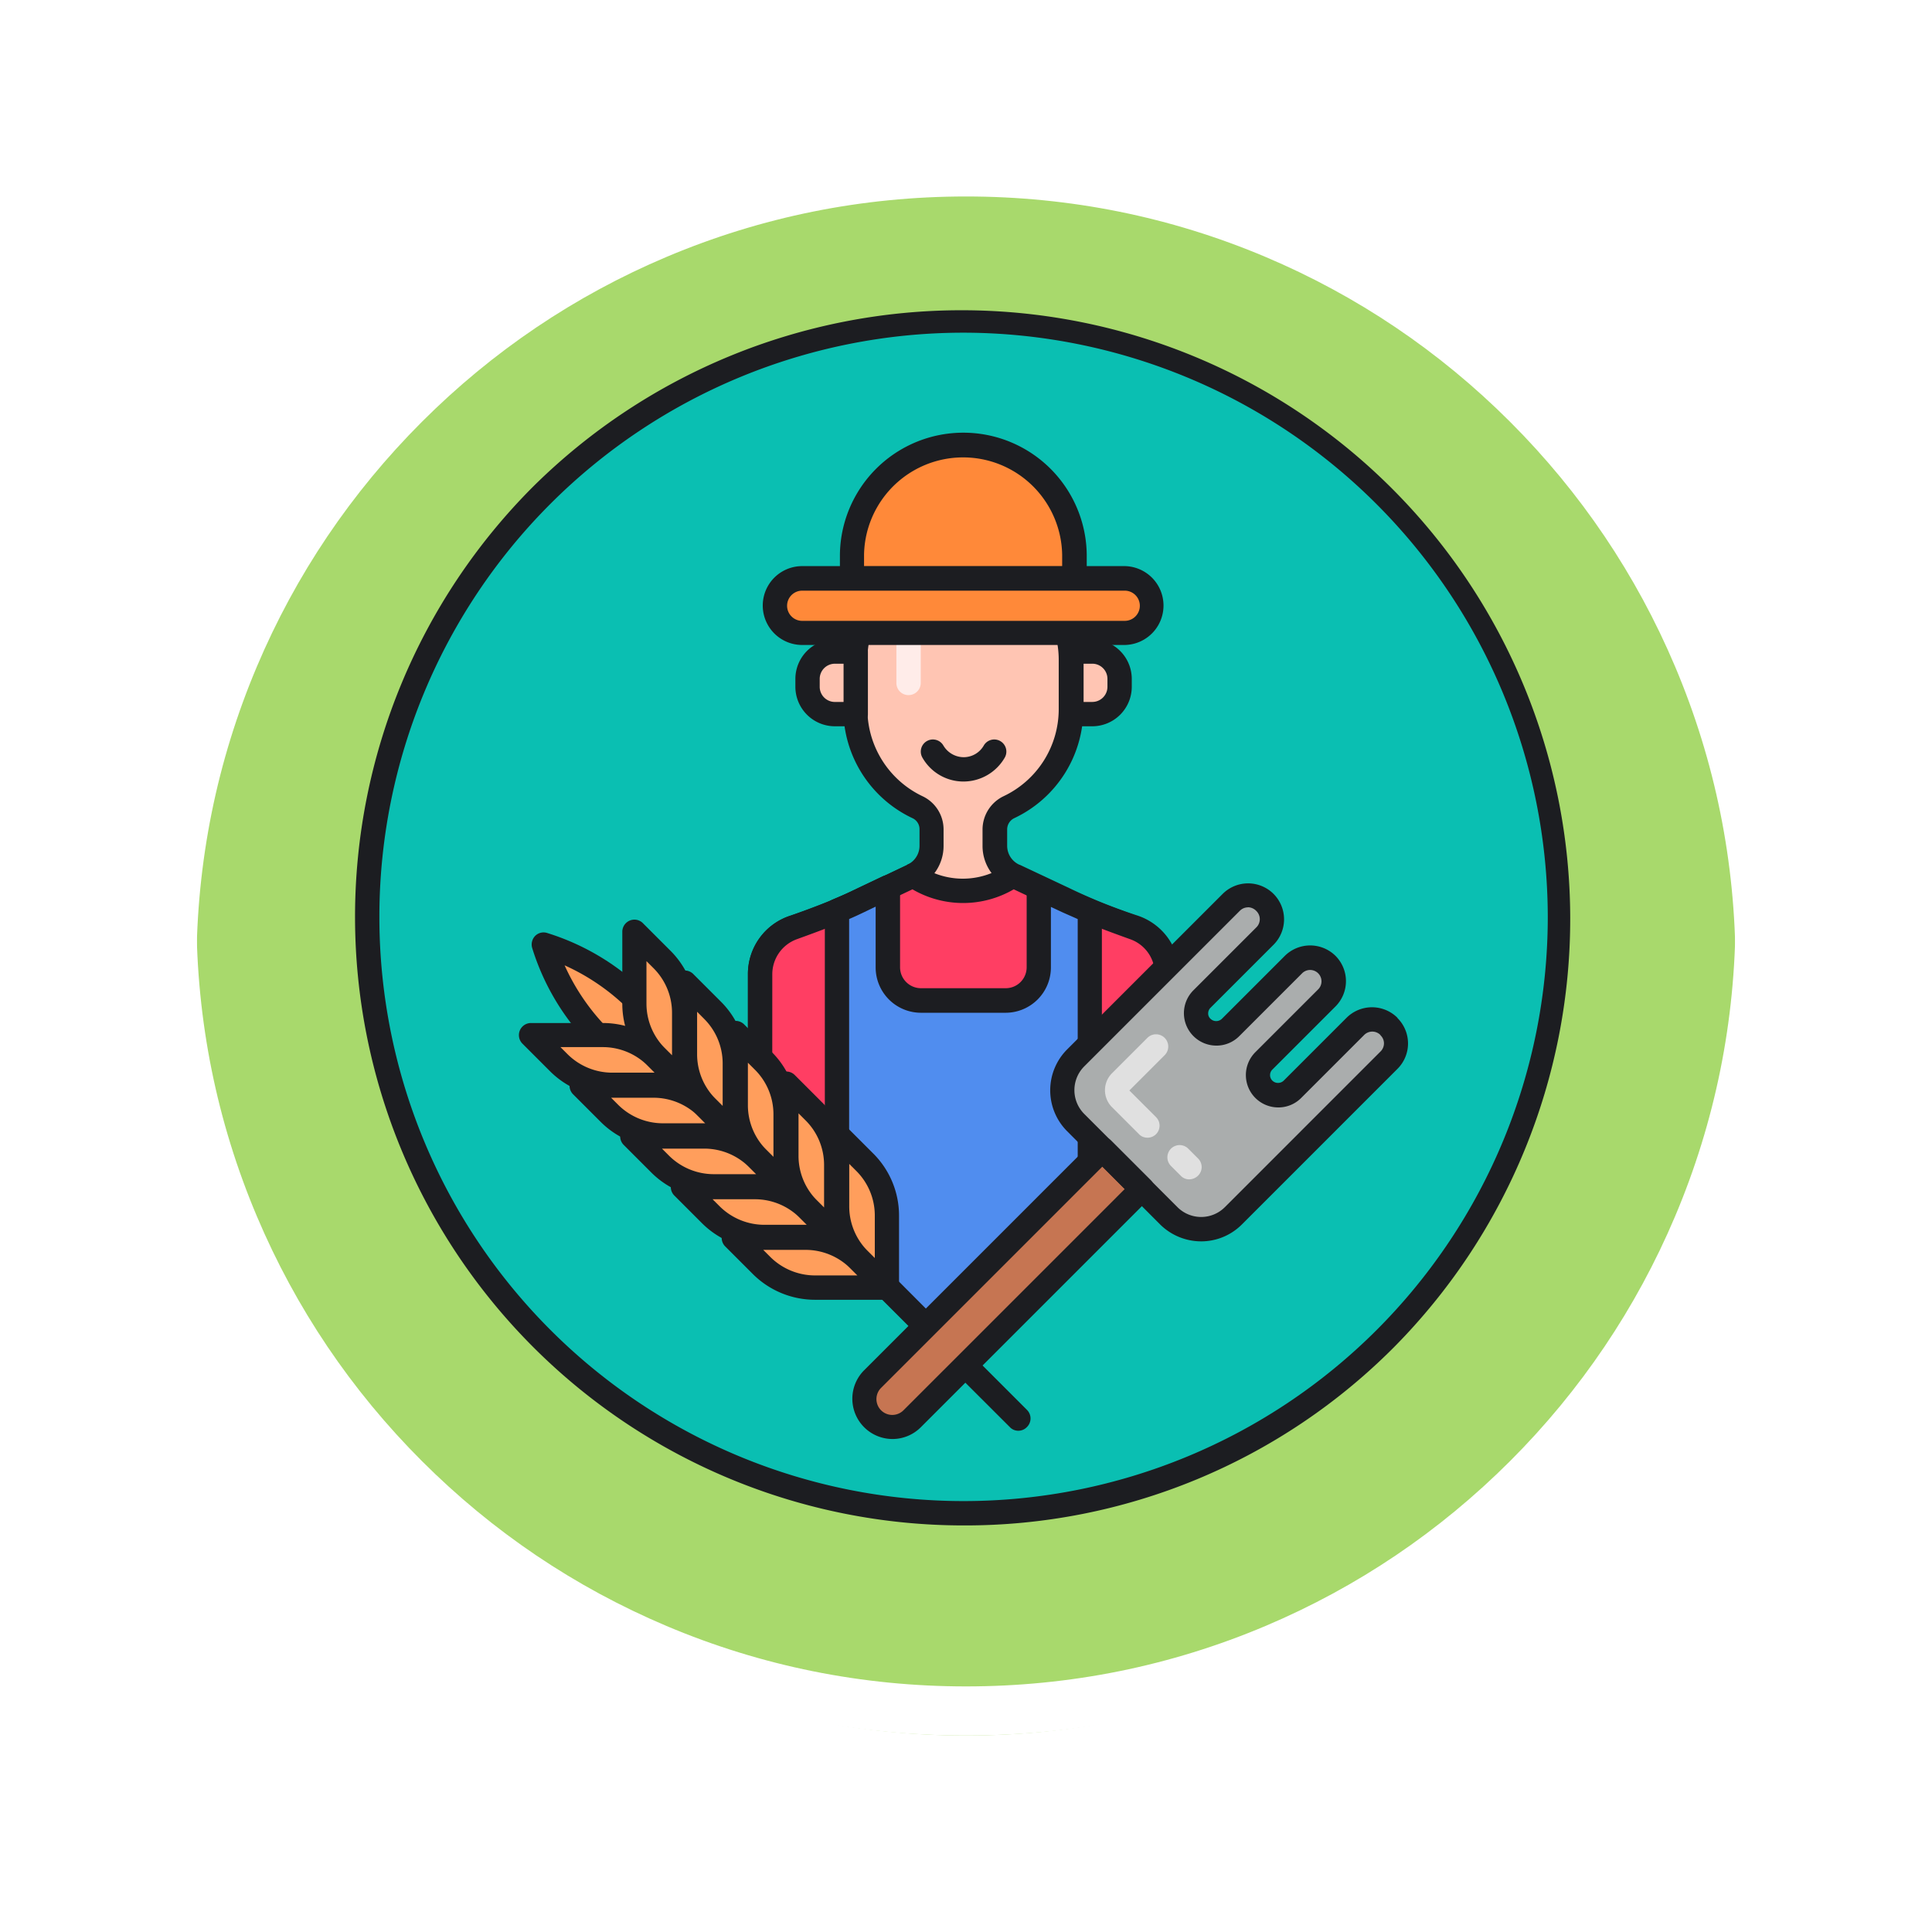 <svg xmlns="http://www.w3.org/2000/svg" xmlns:xlink="http://www.w3.org/1999/xlink" width="118" height="118" viewBox="0 0 118 118">
  <defs>
    <filter id="Trazado_874925" x="0" y="0" width="118" height="118" filterUnits="userSpaceOnUse">
      <feOffset dy="3" input="SourceAlpha"/>
      <feGaussianBlur stdDeviation="3" result="blur"/>
      <feFlood flood-opacity="0.161"/>
      <feComposite operator="in" in2="blur"/>
      <feComposite in="SourceGraphic"/>
    </filter>
  </defs>
  <g id="Grupo_1199307" data-name="Grupo 1199307" transform="translate(-4976.392 8377.577)">
    <g id="Grupo_1198189" data-name="Grupo 1198189" transform="translate(4176.892 -10888.734)">
      <g id="Grupo_1111316" data-name="Grupo 1111316" transform="translate(808.5 2517.157)">
        <g id="Grupo_1109835" data-name="Grupo 1109835" transform="translate(0 0)">
          <g id="Grupo_1107913" data-name="Grupo 1107913" transform="translate(0 0)">
            <g transform="matrix(1, 0, 0, 1, -9, -6)" filter="url(#Trazado_874925)">
              <g id="Trazado_874925-2" data-name="Trazado 874925" transform="translate(9 6)" fill="#9ad354" opacity="0.859">
                <path d="M 50 98.5 C 43.452 98.5 37.1 97.218 31.122 94.689 C 25.347 92.246 20.16 88.749 15.705 84.295 C 11.251 79.84 7.753 74.653 5.311 68.878 C 2.782 62.9 1.5 56.548 1.5 50 C 1.5 43.452 2.782 37.1 5.311 31.122 C 7.753 25.347 11.251 20.16 15.705 15.705 C 20.16 11.251 25.347 7.753 31.122 5.311 C 37.1 2.782 43.452 1.5 50 1.5 C 56.548 1.5 62.899 2.782 68.878 5.311 C 74.653 7.753 79.84 11.251 84.294 15.705 C 88.749 20.16 92.246 25.347 94.689 31.122 C 97.217 37.1 98.499 43.452 98.499 50 C 98.499 56.548 97.217 62.9 94.689 68.878 C 92.246 74.653 88.749 79.84 84.294 84.295 C 79.84 88.749 74.653 92.246 68.878 94.689 C 62.899 97.218 56.548 98.5 50 98.5 Z" stroke="none"/>
                <path d="M 50 3 C 43.653 3 37.499 4.242 31.706 6.692 C 26.11 9.059 21.083 12.449 16.766 16.766 C 12.449 21.083 9.059 26.11 6.692 31.706 C 4.242 37.499 3 43.653 3 50 C 3 56.346 4.242 62.501 6.692 68.294 C 9.059 73.89 12.449 78.917 16.766 83.234 C 21.083 87.551 26.11 90.941 31.706 93.308 C 37.499 95.758 43.653 97 50 97 C 56.346 97 62.501 95.758 68.293 93.308 C 73.89 90.941 78.916 87.551 83.234 83.234 C 87.551 78.917 90.94 73.89 93.307 68.294 C 95.757 62.501 96.999 56.346 96.999 50 C 96.999 43.653 95.757 37.499 93.307 31.706 C 90.94 26.11 87.551 21.083 83.234 16.766 C 78.916 12.449 73.89 9.059 68.293 6.692 C 62.501 4.242 56.346 3 50 3 M 50 0 C 77.614 0 99.999 22.386 99.999 50 L 99.999 50 C 99.999 77.614 77.614 100 50 100 C 22.386 100 0 77.614 0 50 L 0 50 C 0 22.386 22.386 0 50 0 Z" stroke="none" fill="#fff"/>
              </g>
            </g>
            <g id="Trazado_874923" data-name="Trazado 874923" transform="translate(0 0)" fill="none">
              <path d="M50,0a50,50,0,0,1,50,50h0A50,50,0,0,1,0,50H0A50,50,0,0,1,50,0Z" stroke="none"/>
              <path d="M 50 3 C 43.653 3 37.499 4.242 31.706 6.692 C 26.11 9.059 21.083 12.449 16.766 16.766 C 12.449 21.083 9.059 26.11 6.692 31.706 C 4.242 37.499 3 43.653 3 50 C 3 56.346 4.242 62.501 6.692 68.294 C 9.059 73.89 12.449 78.917 16.766 83.234 C 21.083 87.551 26.11 90.941 31.706 93.308 C 37.499 95.758 43.653 97 50 97 C 56.346 97 62.501 95.758 68.293 93.308 C 73.89 90.941 78.916 87.551 83.234 83.234 C 87.551 78.917 90.94 73.89 93.307 68.294 C 95.757 62.501 96.999 56.346 96.999 50 C 96.999 43.653 95.757 37.499 93.307 31.706 C 90.94 26.11 87.551 21.083 83.234 16.766 C 78.916 12.449 73.89 9.059 68.293 6.692 C 62.501 4.242 56.346 3 50 3 M 50 0 C 77.614 0 99.999 22.386 99.999 50 L 99.999 50 C 99.999 77.614 77.614 100 50 100 C 22.386 100 0 77.614 0 50 L 0 50 C 0 22.386 22.386 0 50 0 Z" stroke="none" fill="#fff"/>
            </g>
          </g>
        </g>
      </g>
    </g>
    <g id="farmer_10649822" transform="translate(4998.076 -8358.745)">
      <g id="Grupo_1199257" data-name="Grupo 1199257" transform="translate(0.411 0.412)">
        <circle id="Elipse_12158" data-name="Elipse 12158" cx="36.757" cy="36.757" r="36.757" transform="translate(0 0)" fill="#0abfb2"/>
      </g>
      <g id="Grupo_1199258" data-name="Grupo 1199258" transform="translate(0 0)">
        <path id="Trazado_1031019" data-name="Trazado 1031019" d="M37.168,74.336A37.173,37.173,0,0,1,10.883,10.883a37.173,37.173,0,0,1,52.57,52.57A36.93,36.93,0,0,1,37.168,74.336Zm0-72.849A35.681,35.681,0,1,0,72.849,37.168,35.729,35.729,0,0,0,37.168,1.487Z" transform="translate(0 0)" fill="#1c1d21"/>
      </g>
      <g id="Grupo_1199259" data-name="Grupo 1199259" transform="translate(24.754 14.882)">
        <path id="Trazado_1031020" data-name="Trazado 1031020" d="M189.232,123a33.163,33.163,0,0,1-4.207-1.695l-3-1.412a2.007,2.007,0,0,1-1.189-1.844v-1.026a1.473,1.473,0,0,1,.862-1.338,6.611,6.611,0,0,0,3.791-5.962v-3.033a6.586,6.586,0,0,0-13.172,0v3.033a6.585,6.585,0,0,0,3.791,5.962,1.49,1.49,0,0,1,.862,1.338v1.026a2.048,2.048,0,0,1-1.189,1.844l-3.033,1.442a32.085,32.085,0,0,1-4.133,1.68,3.012,3.012,0,0,0-2.111,2.869v12.578h24.858V125.88A3.063,3.063,0,0,0,189.232,123Z" transform="translate(-166.5 -100.1)" fill="#ffc5b3"/>
      </g>
      <g id="Grupo_1199260" data-name="Grupo 1199260" transform="translate(23.996 14.139)">
        <path id="Trazado_1031021" data-name="Trazado 1031021" d="M187,134.944H162.143a.736.736,0,0,1-.743-.743V121.623a3.734,3.734,0,0,1,2.631-3.583,33.408,33.408,0,0,0,4.044-1.635l3.033-1.442a.015.015,0,0,0,.015-.015,1.269,1.269,0,0,0,.758-1.16v-1.026a.738.738,0,0,0-.446-.669,7.358,7.358,0,0,1-4.207-6.631V102.43a7.33,7.33,0,0,1,14.659,0v3.033a7.358,7.358,0,0,1-4.207,6.631.763.763,0,0,0-.446.669v1.026a1.27,1.27,0,0,0,.758,1.16h.015l3,1.412a33.654,33.654,0,0,0,4.118,1.665,3.734,3.734,0,0,1,2.632,3.583v12.578a.781.781,0,0,1-.758.758Zm-24.115-1.487h23.371V121.623a2.248,2.248,0,0,0-1.591-2.156,32.461,32.461,0,0,1-4.3-1.739l-3-1.412a2.753,2.753,0,0,1-1.635-2.513v-1.026a2.26,2.26,0,0,1,1.293-2.022,5.882,5.882,0,0,0,3.36-5.293V102.43a5.843,5.843,0,1,0-11.686,0v3.033a5.9,5.9,0,0,0,3.36,5.293,2.243,2.243,0,0,1,1.293,2.022V113.8a2.753,2.753,0,0,1-1.635,2.513l-3.018,1.427a31.607,31.607,0,0,1-4.237,1.71,2.248,2.248,0,0,0-1.591,2.156v11.849Z" transform="translate(-161.4 -95.1)" fill="#1c1d21"/>
      </g>
      <g id="Grupo_1199263" data-name="Grupo 1199263" transform="translate(29.615 7.508)">
        <g id="Grupo_1199261" data-name="Grupo 1199261" transform="translate(0.728 0.743)">
          <path id="Trazado_1031022" data-name="Trazado 1031022" d="M217.689,63.751V62.294a6.794,6.794,0,1,0-13.589,0v1.457Z" transform="translate(-204.1 -55.5)" fill="#ff8939"/>
        </g>
        <g id="Grupo_1199262" data-name="Grupo 1199262">
          <path id="Trazado_1031023" data-name="Trazado 1031023" d="M213.517,60.238H199.943a.736.736,0,0,1-.743-.743V58.038a7.538,7.538,0,0,1,15.075,0v1.457A.769.769,0,0,1,213.517,60.238Zm-12.83-1.487h12.087v-.714a6.051,6.051,0,0,0-12.1,0v.714Z" transform="translate(-199.2 -50.5)" fill="#1c1d21"/>
        </g>
      </g>
      <g id="Grupo_1199264" data-name="Grupo 1199264" transform="translate(24.739 34.626)">
        <path id="Trazado_1031024" data-name="Trazado 1031024" d="M189.266,236.1a43.818,43.818,0,0,1-4.074-1.621l-3.256-1.531-.089-.045a5.435,5.435,0,0,1-6.051.03l-.03-.03-.089.045-3.256,1.546a42.884,42.884,0,0,1-4.029,1.606,3.013,3.013,0,0,0-1.992,2.825V251.5h24.858V238.921A3.013,3.013,0,0,0,189.266,236.1Z" transform="translate(-166.4 -232.9)" fill="#ff3e63"/>
      </g>
      <g id="Grupo_1199265" data-name="Grupo 1199265" transform="translate(23.996 33.892)">
        <path id="Trazado_1031025" data-name="Trazado 1031025" d="M187,248.057H162.143a.736.736,0,0,1-.743-.743V234.736a3.753,3.753,0,0,1,2.483-3.524c1.368-.491,2.691-.981,3.955-1.576l3.256-1.546a.015.015,0,0,0,.015-.015c.015,0,.015-.015.03-.015l.015-.015a.74.74,0,0,1,.743.045l.03.03a4.668,4.668,0,0,0,5.218-.015.74.74,0,0,1,.743-.045l.03.015c.015,0,.015.015.03.015h.015l3.256,1.531c1.264.595,2.572,1.07,4.014,1.591a3.753,3.753,0,0,1,2.483,3.524v12.578a.711.711,0,0,1-.714.743Zm-24.115-1.487h23.371V234.736a2.258,2.258,0,0,0-1.5-2.126c-1.487-.535-2.81-1.026-4.148-1.65l-2.973-1.4a6.136,6.136,0,0,1-6.185,0l-2.973,1.412c-1.323.624-2.691,1.13-4.088,1.635a2.278,2.278,0,0,0-1.5,2.126Z" transform="translate(-161.4 -227.967)" fill="#1c1d21"/>
      </g>
      <g id="Grupo_1199266" data-name="Grupo 1199266" transform="translate(34.553 26.331)">
        <path id="Trazado_1031026" data-name="Trazado 1031026" d="M235.026,179.681a2.885,2.885,0,0,1-2.513-1.457.739.739,0,1,1,1.279-.743,1.449,1.449,0,0,0,1.234.714,1.417,1.417,0,0,0,1.234-.714.739.739,0,1,1,1.279.743A2.916,2.916,0,0,1,235.026,179.681Z" transform="translate(-232.411 -177.111)" fill="#1c1d21"/>
      </g>
      <g id="Grupo_1199267" data-name="Grupo 1199267" transform="translate(29.437 35.369)">
        <path id="Trazado_1031027" data-name="Trazado 1031027" d="M213.447,239.327c-.461-.193-.907-.387-1.353-.595l-1.754-.818v4.876a2.024,2.024,0,0,1-2.022,2.022h-5.174a2.024,2.024,0,0,1-2.022-2.022V237.9l-1.814.862c-.431.208-.862.387-1.308.58v19.907l6.735,6.854,8.7-10.466V239.327Z" transform="translate(-198 -237.9)" fill="#508def"/>
      </g>
      <g id="Grupo_1199268" data-name="Grupo 1199268" transform="translate(28.694 34.617)">
        <path id="Trazado_1031028" data-name="Trazado 1031028" d="M200.582,262.539a.7.7,0,0,1-.52-.223l-6.839-6.854a.757.757,0,0,1-.223-.52V235.02a.7.7,0,0,1,.223-.52.85.85,0,0,1,.238-.164c.461-.193.877-.372,1.264-.565l1.814-.862a.76.76,0,0,1,.714.045.75.75,0,0,1,.342.624v4.891a1.278,1.278,0,0,0,1.279,1.279h5.174a1.278,1.278,0,0,0,1.279-1.279v-4.862a.75.75,0,0,1,.342-.624.76.76,0,0,1,.714-.045l1.754.833c.4.193.833.372,1.323.58a.741.741,0,0,1,.461.684v16.294a.768.768,0,0,1-.164.476l-8.608,10.466a.7.7,0,0,1-.535.268ZM194.5,254.63l6.036,6.066,7.909-9.634V235.526c-.327-.149-.639-.282-.937-.416l-.7-.327v3.7a2.77,2.77,0,0,1-2.765,2.765h-5.174a2.77,2.77,0,0,1-2.765-2.765v-3.717l-.743.357c-.282.134-.565.268-.877.4v19.1Z" transform="translate(-193 -232.841)" fill="#1c1d21"/>
      </g>
      <g id="Grupo_1199269" data-name="Grupo 1199269" transform="translate(27.638 20.963)">
        <path id="Trazado_1031029" data-name="Trazado 1031029" d="M187.565,144.821h1.279V141h-1.279a1.662,1.662,0,0,0-1.665,1.665v.491A1.662,1.662,0,0,0,187.565,144.821Z" transform="translate(-185.9 -141)" fill="#ffc5b3"/>
      </g>
      <g id="Grupo_1199270" data-name="Grupo 1199270" transform="translate(26.895 20.219)">
        <path id="Trazado_1031030" data-name="Trazado 1031030" d="M184.587,141.308h-1.279A2.417,2.417,0,0,1,180.9,138.9v-.491A2.417,2.417,0,0,1,183.308,136h1.279a.736.736,0,0,1,.743.743v3.821A.736.736,0,0,1,184.587,141.308Zm-1.279-3.821a.926.926,0,0,0-.922.922v.491a.926.926,0,0,0,.922.922h.535v-2.334Z" transform="translate(-180.9 -136)" fill="#1c1d21"/>
      </g>
      <g id="Grupo_1199271" data-name="Grupo 1199271" transform="translate(43.754 20.963)">
        <path id="Trazado_1031031" data-name="Trazado 1031031" d="M295.579,141H294.3v3.821h1.279a1.662,1.662,0,0,0,1.665-1.665v-.491A1.662,1.662,0,0,0,295.579,141Z" transform="translate(-294.3 -141)" fill="#ffc5b3"/>
      </g>
      <g id="Grupo_1199272" data-name="Grupo 1199272" transform="translate(43.011 20.219)">
        <path id="Trazado_1031032" data-name="Trazado 1031032" d="M291.322,141.308h-1.279a.736.736,0,0,1-.743-.743v-3.821a.736.736,0,0,1,.743-.743h1.279a2.417,2.417,0,0,1,2.408,2.408v.491A2.417,2.417,0,0,1,291.322,141.308Zm-.535-1.487h.535a.926.926,0,0,0,.922-.922v-.491a.926.926,0,0,0-.922-.922h-.535Z" transform="translate(-289.3 -136)" fill="#1c1d21"/>
      </g>
      <g id="Grupo_1199273" data-name="Grupo 1199273" transform="translate(33.065 19.089)">
        <path id="Trazado_1031033" data-name="Trazado 1031033" d="M223.143,132.934a.736.736,0,0,1-.743-.743v-3.048a.743.743,0,1,1,1.487,0v3.048A.746.746,0,0,1,223.143,132.934Z" transform="translate(-222.4 -128.4)" fill="#ffece9"/>
      </g>
      <g id="Grupo_1199274" data-name="Grupo 1199274" transform="translate(25.646 16.488)">
        <path id="Trazado_1031034" data-name="Trazado 1031034" d="M193.879,114.23H174.165a1.665,1.665,0,0,1,0-3.33h19.7a1.665,1.665,0,0,1,.015,3.33Z" transform="translate(-172.5 -110.9)" fill="#ff8939"/>
      </g>
      <g id="Grupo_1199275" data-name="Grupo 1199275" transform="translate(24.903 15.744)">
        <path id="Trazado_1031035" data-name="Trazado 1031035" d="M189.622,110.717H169.908a2.408,2.408,0,1,1,0-4.817h19.7a2.409,2.409,0,0,1,.015,4.817ZM169.908,107.4a.922.922,0,1,0,0,1.844h19.7a.922.922,0,1,0,0-1.844Z" transform="translate(-167.5 -105.9)" fill="#1c1d21"/>
      </g>
      <g id="Grupo_1199276" data-name="Grupo 1199276" transform="translate(11.522 38.848)">
        <path id="Trazado_1031036" data-name="Trazado 1031036" d="M84.369,265.894l-1.145-1.145A13.973,13.973,0,0,0,77.5,261.3a14.07,14.07,0,0,0,3.449,5.724l1.145,1.145Z" transform="translate(-77.5 -261.3)" fill="#ff9e5c"/>
      </g>
      <g id="Grupo_1199277" data-name="Grupo 1199277" transform="translate(10.792 38.112)">
        <path id="Trazado_1031037" data-name="Trazado 1031037" d="M77.915,264.7a.7.7,0,0,1-.52-.223l-1.145-1.145a14.666,14.666,0,0,1-3.628-6.021.754.754,0,0,1,.178-.743.722.722,0,0,1,.743-.178,14.73,14.73,0,0,1,6.021,3.628l1.145,1.145a.736.736,0,0,1,0,1.056l-2.26,2.275A.779.779,0,0,1,77.915,264.7ZM74.6,258.363a13.23,13.23,0,0,0,2.706,3.925l.624.624,1.219-1.219-.624-.624A13.23,13.23,0,0,0,74.6,258.363Z" transform="translate(-72.592 -256.348)" fill="#1c1d21"/>
      </g>
      <g id="Grupo_1199278" data-name="Grupo 1199278" transform="translate(23.133 56.763)">
        <path id="Trazado_1031038" data-name="Trazado 1031038" d="M159.986,381.8H155.6l1.68,1.68a4.65,4.65,0,0,0,3.271,1.353h4.386l-1.68-1.68A4.624,4.624,0,0,0,159.986,381.8Z" transform="translate(-155.6 -381.8)" fill="#ff9e5c"/>
      </g>
      <g id="Grupo_1199279" data-name="Grupo 1199279" transform="translate(20.041 53.671)">
        <path id="Trazado_1031039" data-name="Trazado 1031039" d="M139.186,361H134.8l1.68,1.68a4.65,4.65,0,0,0,3.271,1.353h4.386l-1.68-1.68A4.65,4.65,0,0,0,139.186,361Z" transform="translate(-134.8 -361)" fill="#ff9e5c"/>
      </g>
      <g id="Grupo_1199280" data-name="Grupo 1199280" transform="translate(16.949 50.578)">
        <path id="Trazado_1031040" data-name="Trazado 1031040" d="M118.386,340.2H114l1.68,1.68a4.65,4.65,0,0,0,3.271,1.353h4.386l-1.68-1.68A4.613,4.613,0,0,0,118.386,340.2Z" transform="translate(-114 -340.2)" fill="#ff9e5c"/>
      </g>
      <g id="Grupo_1199281" data-name="Grupo 1199281" transform="translate(13.856 47.471)">
        <path id="Trazado_1031041" data-name="Trazado 1031041" d="M97.571,319.3H93.2l1.68,1.68a4.65,4.65,0,0,0,3.271,1.353h4.386l-1.68-1.68A4.685,4.685,0,0,0,97.571,319.3Z" transform="translate(-93.2 -319.3)" fill="#ff9e5c"/>
      </g>
      <g id="Grupo_1199282" data-name="Grupo 1199282" transform="translate(10.749 44.379)">
        <path id="Trazado_1031042" data-name="Trazado 1031042" d="M76.686,298.5H72.3l1.68,1.68a4.65,4.65,0,0,0,3.271,1.353h4.386l-1.68-1.68A4.624,4.624,0,0,0,76.686,298.5Z" transform="translate(-72.3 -298.5)" fill="#ff9e5c"/>
      </g>
      <g id="Grupo_1199283" data-name="Grupo 1199283" transform="translate(29.437 50.459)">
        <path id="Trazado_1031043" data-name="Trazado 1031043" d="M198,343.786V339.4l1.68,1.68a4.65,4.65,0,0,1,1.353,3.271v4.386l-1.68-1.68A4.624,4.624,0,0,1,198,343.786Z" transform="translate(-198 -339.4)" fill="#ff9e5c"/>
      </g>
      <g id="Grupo_1199284" data-name="Grupo 1199284" transform="translate(26.345 47.367)">
        <path id="Trazado_1031044" data-name="Trazado 1031044" d="M177.2,322.986V318.6l1.68,1.68a4.65,4.65,0,0,1,1.353,3.271v4.386l-1.68-1.68A4.65,4.65,0,0,1,177.2,322.986Z" transform="translate(-177.2 -318.6)" fill="#ff9e5c"/>
      </g>
      <g id="Grupo_1199285" data-name="Grupo 1199285" transform="translate(23.252 44.274)">
        <path id="Trazado_1031045" data-name="Trazado 1031045" d="M156.4,302.186V297.8l1.68,1.68a4.65,4.65,0,0,1,1.353,3.271v4.386l-1.68-1.68A4.613,4.613,0,0,1,156.4,302.186Z" transform="translate(-156.4 -297.8)" fill="#ff9e5c"/>
      </g>
      <g id="Grupo_1199286" data-name="Grupo 1199286" transform="translate(20.145 41.182)">
        <path id="Trazado_1031046" data-name="Trazado 1031046" d="M135.5,281.371V277l1.68,1.68a4.65,4.65,0,0,1,1.353,3.271v4.386l-1.68-1.68A4.685,4.685,0,0,1,135.5,281.371Z" transform="translate(-135.5 -277)" fill="#ff9e5c"/>
      </g>
      <g id="Grupo_1199287" data-name="Grupo 1199287" transform="translate(17.053 38.075)">
        <path id="Trazado_1031047" data-name="Trazado 1031047" d="M114.7,260.486V256.1l1.68,1.68a4.65,4.65,0,0,1,1.353,3.271v4.4l-1.68-1.68A4.685,4.685,0,0,1,114.7,260.486Z" transform="translate(-114.7 -256.1)" fill="#ff9e5c"/>
      </g>
      <g id="Grupo_1199288" data-name="Grupo 1199288" transform="translate(22.393 56.034)">
        <path id="Trazado_1031048" data-name="Trazado 1031048" d="M160.71,381.42h-4.386a5.379,5.379,0,0,1-3.806-1.576l-1.68-1.68a.739.739,0,0,1,.52-1.264h4.386a5.379,5.379,0,0,1,3.806,1.576l1.68,1.68a.736.736,0,0,1,.164.8A.765.765,0,0,1,160.71,381.42Zm-7.553-3.048.416.416a3.882,3.882,0,0,0,2.75,1.145h2.587l-.416-.416a3.881,3.881,0,0,0-2.75-1.145Z" transform="translate(-150.618 -376.9)" fill="#1c1d21"/>
      </g>
      <g id="Grupo_1199289" data-name="Grupo 1199289" transform="translate(19.285 52.927)">
        <path id="Trazado_1031049" data-name="Trazado 1031049" d="M139.81,360.52h-4.386a5.379,5.379,0,0,1-3.806-1.576l-1.68-1.68a.739.739,0,0,1,.52-1.264h4.386a5.379,5.379,0,0,1,3.806,1.576l1.68,1.68a.735.735,0,0,1,.164.8A.712.712,0,0,1,139.81,360.52Zm-7.538-3.033.416.416a3.881,3.881,0,0,0,2.75,1.145h2.587l-.416-.416a3.881,3.881,0,0,0-2.75-1.145Z" transform="translate(-129.718 -356)" fill="#1c1d21"/>
      </g>
      <g id="Grupo_1199290" data-name="Grupo 1199290" transform="translate(16.193 49.835)">
        <path id="Trazado_1031050" data-name="Trazado 1031050" d="M119.01,339.72h-4.386a5.379,5.379,0,0,1-3.806-1.576l-1.68-1.68a.739.739,0,0,1,.52-1.264h4.386a5.379,5.379,0,0,1,3.806,1.576l1.68,1.68a.735.735,0,0,1,.164.8A.727.727,0,0,1,119.01,339.72Zm-7.538-3.033.416.416a3.881,3.881,0,0,0,2.75,1.145h2.587l-.416-.416a3.881,3.881,0,0,0-2.75-1.145Z" transform="translate(-108.918 -335.2)" fill="#1c1d21"/>
      </g>
      <g id="Grupo_1199291" data-name="Grupo 1199291" transform="translate(13.101 46.742)">
        <path id="Trazado_1031051" data-name="Trazado 1031051" d="M98.21,318.92H93.824a5.379,5.379,0,0,1-3.806-1.576l-1.68-1.68a.739.739,0,0,1,.52-1.264h4.386a5.378,5.378,0,0,1,3.806,1.576l1.68,1.68a.739.739,0,0,1-.52,1.264Zm-7.553-3.048.416.416a3.882,3.882,0,0,0,2.75,1.145h2.587L96,317.017a3.881,3.881,0,0,0-2.75-1.145Z" transform="translate(-88.118 -314.4)" fill="#1c1d21"/>
      </g>
      <g id="Grupo_1199292" data-name="Grupo 1199292" transform="translate(10.008 43.65)">
        <path id="Trazado_1031052" data-name="Trazado 1031052" d="M77.41,298.12H73.024a5.379,5.379,0,0,1-3.806-1.576l-1.68-1.68a.739.739,0,0,1,.52-1.264h4.386a5.379,5.379,0,0,1,3.806,1.576l1.68,1.68a.739.739,0,0,1-.52,1.264Zm-7.553-3.048.416.416a3.882,3.882,0,0,0,2.75,1.145h2.587l-.416-.416a3.881,3.881,0,0,0-2.75-1.145Z" transform="translate(-67.318 -293.6)" fill="#1c1d21"/>
      </g>
      <g id="Grupo_1199293" data-name="Grupo 1199293" transform="translate(28.709 49.719)">
        <path id="Trazado_1031053" data-name="Trazado 1031053" d="M196.876,345.254a.7.7,0,0,1-.52-.223l-1.68-1.68a5.353,5.353,0,0,1-1.576-3.806v-4.386a.741.741,0,0,1,.461-.684.73.73,0,0,1,.8.164l1.68,1.68a5.353,5.353,0,0,1,1.576,3.806v4.386a.741.741,0,0,1-.461.684A.959.959,0,0,1,196.876,345.254Zm-2.3-8.3v2.587a3.846,3.846,0,0,0,1.145,2.75l.416.416v-2.587a3.846,3.846,0,0,0-1.145-2.75Z" transform="translate(-193.1 -334.418)" fill="#1c1d21"/>
      </g>
      <g id="Grupo_1199294" data-name="Grupo 1199294" transform="translate(25.601 46.611)">
        <path id="Trazado_1031054" data-name="Trazado 1031054" d="M175.976,324.354a.7.7,0,0,1-.52-.223l-1.68-1.68a5.353,5.353,0,0,1-1.576-3.806v-4.386a.741.741,0,0,1,.461-.684.73.73,0,0,1,.8.164l1.68,1.68a5.353,5.353,0,0,1,1.576,3.806v4.386a.741.741,0,0,1-.461.684A.6.6,0,0,1,175.976,324.354Zm-2.29-8.281v2.587a3.846,3.846,0,0,0,1.145,2.75l.416.416v-2.587a3.846,3.846,0,0,0-1.145-2.75Z" transform="translate(-172.2 -313.518)" fill="#1c1d21"/>
      </g>
      <g id="Grupo_1199295" data-name="Grupo 1199295" transform="translate(22.509 43.519)">
        <path id="Trazado_1031055" data-name="Trazado 1031055" d="M155.176,303.554a.7.7,0,0,1-.52-.223l-1.68-1.68a5.353,5.353,0,0,1-1.576-3.806v-4.386a.741.741,0,0,1,.461-.684.73.73,0,0,1,.8.164l1.68,1.68a5.353,5.353,0,0,1,1.576,3.806v4.386a.741.741,0,0,1-.461.684A.6.6,0,0,1,155.176,303.554Zm-2.29-8.281v2.587a3.846,3.846,0,0,0,1.145,2.75l.416.416v-2.587a3.846,3.846,0,0,0-1.145-2.75Z" transform="translate(-151.4 -292.718)" fill="#1c1d21"/>
      </g>
      <g id="Grupo_1199296" data-name="Grupo 1199296" transform="translate(19.402 40.441)">
        <path id="Trazado_1031056" data-name="Trazado 1031056" d="M134.291,282.839a.7.7,0,0,1-.52-.223l-1.695-1.68a5.353,5.353,0,0,1-1.576-3.806v-4.371a.741.741,0,0,1,.461-.684.73.73,0,0,1,.8.164l1.68,1.68a5.353,5.353,0,0,1,1.576,3.806v4.386a.741.741,0,0,1-.461.684A.777.777,0,0,1,134.291,282.839Zm-2.3-8.3v2.587a3.846,3.846,0,0,0,1.145,2.75l.416.416V277.71a3.846,3.846,0,0,0-1.145-2.75Z" transform="translate(-130.5 -272.018)" fill="#1c1d21"/>
      </g>
      <g id="Grupo_1199297" data-name="Grupo 1199297" transform="translate(16.324 37.334)">
        <path id="Trazado_1031057" data-name="Trazado 1031057" d="M113.576,261.954a.7.7,0,0,1-.52-.223l-1.68-1.68a5.353,5.353,0,0,1-1.576-3.806v-4.386a.741.741,0,0,1,.461-.684.73.73,0,0,1,.8.164l1.68,1.68a5.353,5.353,0,0,1,1.576,3.806v4.386a.741.741,0,0,1-.461.684A.644.644,0,0,1,113.576,261.954Zm-2.3-8.3v2.587a3.846,3.846,0,0,0,1.145,2.75l.416.416v-2.587a3.846,3.846,0,0,0-1.145-2.75Z" transform="translate(-109.8 -251.118)" fill="#1c1d21"/>
      </g>
      <g id="Grupo_1199298" data-name="Grupo 1199298" transform="translate(31.295 58.592)">
        <path id="Trazado_1031058" data-name="Trazado 1031058" d="M219.718,404.061a.7.7,0,0,1-.52-.223l-8.474-8.459a.746.746,0,0,1,1.056-1.056l8.459,8.459a.736.736,0,0,1,0,1.056A.721.721,0,0,1,219.718,404.061Z" transform="translate(-210.5 -394.1)" fill="#1c1d21"/>
      </g>
      <g id="Grupo_1199299" data-name="Grupo 1199299" transform="translate(43.208 35.852)">
        <path id="Trazado_1031059" data-name="Trazado 1031059" d="M308.521,249.141l-3.851,3.851a1.23,1.23,0,0,1-1.739-1.739l3.851-3.851a1.44,1.44,0,0,0-2.037-2.037l-3.851,3.851a1.23,1.23,0,1,1-1.739-1.739l3.851-3.851a1.436,1.436,0,0,0,0-2.037l-.015-.015a1.436,1.436,0,0,0-2.037,0l-9.515,9.515a2.773,2.773,0,0,0,0,3.925l5.709,5.709a2.773,2.773,0,0,0,3.925,0l9.515-9.515a1.436,1.436,0,0,0,0-2.037l-.015-.015a1.468,1.468,0,0,0-2.052-.015Z" transform="translate(-290.625 -241.15)" fill="#aaadad"/>
      </g>
      <g id="Grupo_1199301" data-name="Grupo 1199301" transform="translate(31.106 51.366)">
        <g id="Grupo_1199300" data-name="Grupo 1199300">
          <path id="Trazado_1031060" data-name="Trazado 1031060" d="M209.727,361.958a1.714,1.714,0,0,1,0-2.423L223.761,345.5l2.423,2.423L212.15,361.958A1.714,1.714,0,0,1,209.727,361.958Z" transform="translate(-209.225 -345.5)" fill="#c67552"/>
        </g>
      </g>
      <g id="Grupo_1199303" data-name="Grupo 1199303" transform="translate(30.374 50.608)">
        <g id="Grupo_1199302" data-name="Grupo 1199302">
          <path id="Trazado_1031061" data-name="Trazado 1031061" d="M206.753,358.85a2.46,2.46,0,0,1-1.739-4.193l14.035-14.035a.736.736,0,0,1,1.056,0l2.423,2.423a.757.757,0,0,1,.223.52.7.7,0,0,1-.223.52l-14.035,14.035A2.444,2.444,0,0,1,206.753,358.85Zm12.816-16.636-13.514,13.514a.967.967,0,1,0,1.368,1.368l13.514-13.514Z" transform="translate(-204.3 -340.4)" fill="#1c1d21"/>
        </g>
      </g>
      <g id="Grupo_1199304" data-name="Grupo 1199304" transform="translate(42.461 35.12)">
        <path id="Trazado_1031062" data-name="Trazado 1031062" d="M294.818,258.091a3.571,3.571,0,0,1-2.5-1.026l-5.694-5.709a3.536,3.536,0,0,1,0-4.98l9.515-9.515a2.2,2.2,0,0,1,3.092,0l.015.015a2.2,2.2,0,0,1,0,3.092l-3.851,3.851a.484.484,0,0,0-.149.342.431.431,0,0,0,.149.342.5.5,0,0,0,.684,0l3.851-3.851a2.2,2.2,0,0,1,3.092,0,2.189,2.189,0,0,1,0,3.092l-3.851,3.851a.476.476,0,0,0,0,.684.5.5,0,0,0,.684,0l3.851-3.851a2.2,2.2,0,0,1,3.092,0l.015.03a2.189,2.189,0,0,1,0,3.092l-9.515,9.515A3.51,3.51,0,0,1,294.818,258.091Zm2.855-20.4a.7.7,0,0,0-.491.208l-9.515,9.515a2.055,2.055,0,0,0,0,2.884l5.709,5.709a2.046,2.046,0,0,0,2.884,0l9.515-9.515a.7.7,0,0,0,.208-.491.674.674,0,0,0-.208-.491l-.015-.03a.7.7,0,0,0-.981,0l-3.851,3.851a1.956,1.956,0,0,1-1.4.58,1.977,1.977,0,0,1-1.4-3.375l3.851-3.851a.694.694,0,0,0-.981-.981l-3.851,3.851a1.956,1.956,0,0,1-1.4.58,1.981,1.981,0,0,1-1.4-.58,1.974,1.974,0,0,1,0-2.8l3.851-3.851a.7.7,0,0,0,0-.981l-.015-.015a.721.721,0,0,0-.52-.223Z" transform="translate(-285.6 -236.225)" fill="#1c1d21"/>
      </g>
      <g id="Grupo_1199305" data-name="Grupo 1199305" transform="translate(45.802 44.334)">
        <path id="Trazado_1031063" data-name="Trazado 1031063" d="M310.666,304.519a.7.7,0,0,1-.52-.223l-1.635-1.635a1.463,1.463,0,0,1,0-2.081l2.156-2.156a.746.746,0,0,1,1.056,1.056l-2.156,2.156,1.621,1.621a.736.736,0,0,1-.52,1.264Z" transform="translate(-308.075 -298.2)" fill="#e0e0e0"/>
      </g>
      <g id="Grupo_1199306" data-name="Grupo 1199306" transform="translate(49.612 51.099)">
        <path id="Trazado_1031064" data-name="Trazado 1031064" d="M335.038,345.8a.7.7,0,0,1-.52-.223l-.595-.595a.746.746,0,0,1,1.056-1.056l.595.595a.736.736,0,0,1,0,1.056A.781.781,0,0,1,335.038,345.8Z" transform="translate(-333.7 -343.7)" fill="#e0e0e0"/>
      </g>
    </g>
  </g>
</svg>
